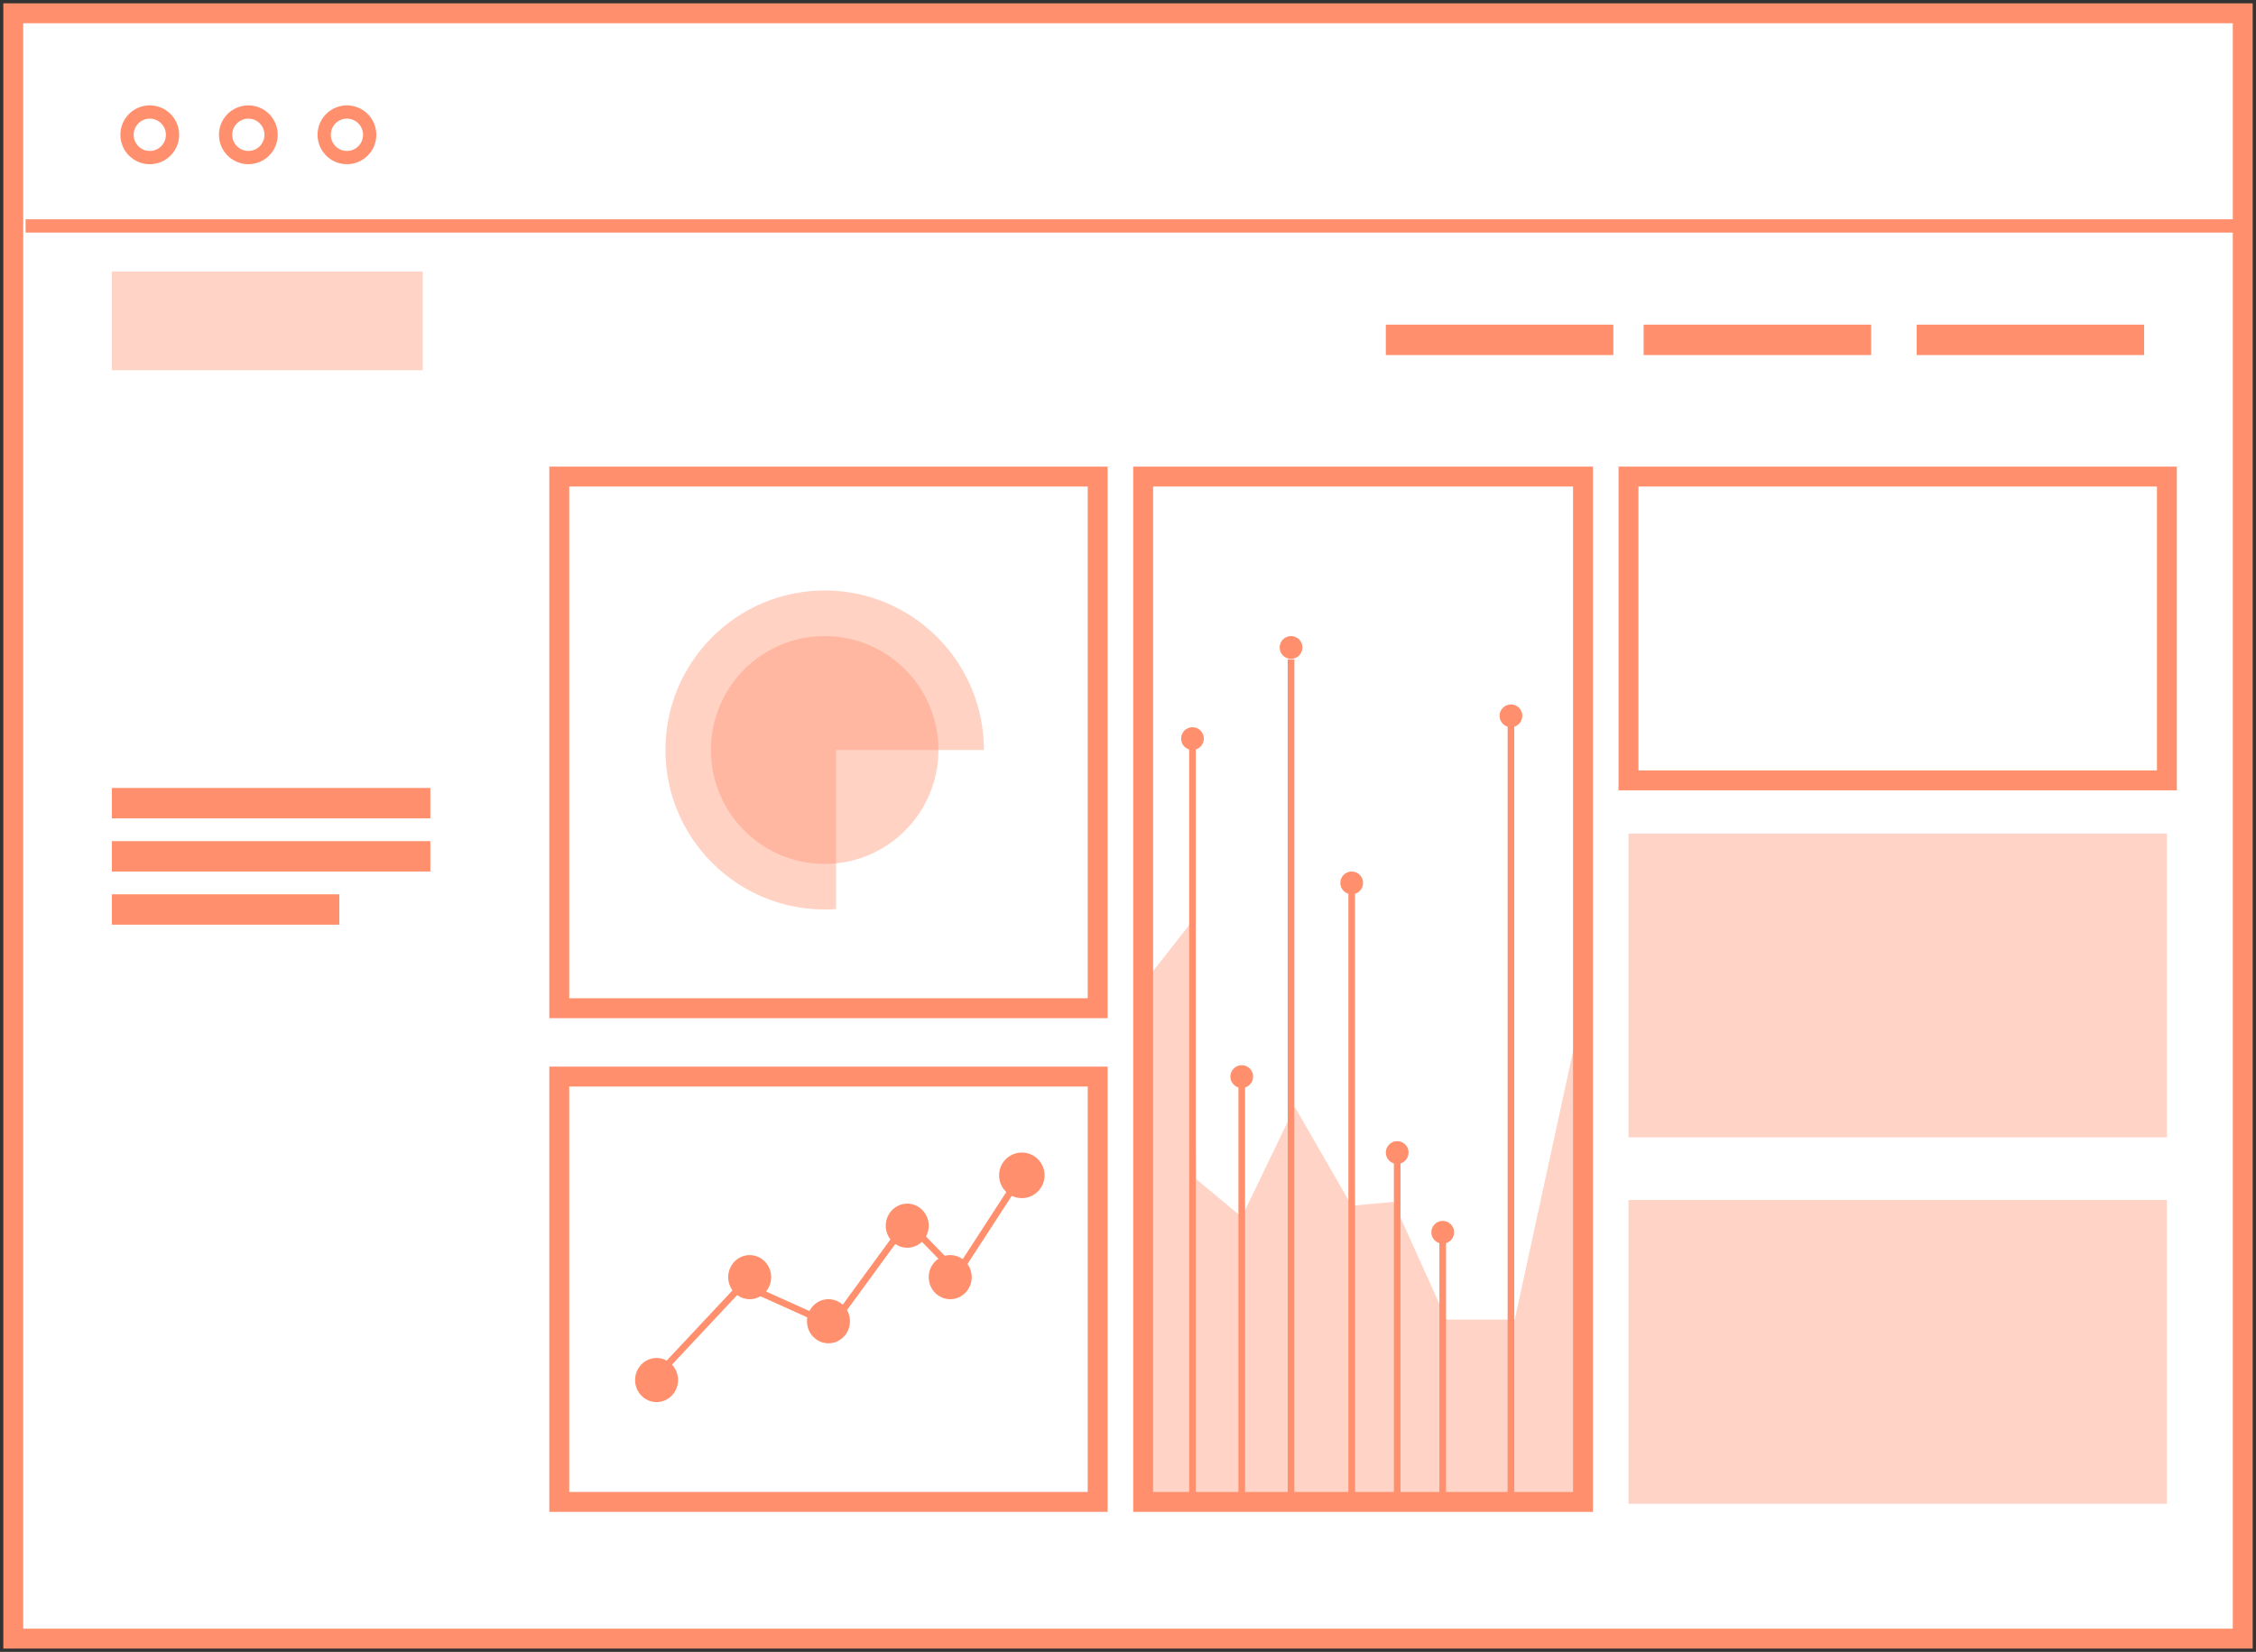 <?xml version="1.0" encoding="UTF-8"?>
<svg width="340px" height="249px" viewBox="0 0 340 249" version="1.1" xmlns="http://www.w3.org/2000/svg" xmlns:xlink="http://www.w3.org/1999/xlink">
    <rect x="0" y="0" width="340" height="249" fill="#333333" stroke="none"/>
    <!-- Generator: sketchtool 41.2 (35397) - http://www.bohemiancoding.com/sketch -->
    <title>E02D4224-5B42-4C0E-9561-B1D88CE74950</title>
    <desc>Created with sketchtool.</desc>
    <defs>
        <rect id="path-1" x="14.857" y="61.822" width="48" height="48.084"></rect>
        <mask id="mask-2" maskContentUnits="userSpaceOnUse" maskUnits="objectBoundingBox" x="0" y="0" width="48" height="48.084" fill="white">
            <use xlink:href="#path-1"></use>
        </mask>
        <rect id="path-3" x="14.857" y="143.107" width="48" height="48.084"></rect>
        <mask id="mask-4" maskContentUnits="userSpaceOnUse" maskUnits="objectBoundingBox" x="0" y="0" width="48" height="48.084" fill="white">
            <use xlink:href="#path-3"></use>
        </mask>
    </defs>
    <g id="Page-1" stroke="none" stroke-width="1" fill="none" fill-rule="evenodd">
        <g id="解决方案_在线教育" transform="translate(-312, -1914)">
            <g id="优势" transform="translate(271, 1107)">
                <g id="jiaoyu_youshi3" transform="translate(43, 809)">
                    <rect id="Rectangle-23" stroke="#FF8F6D" stroke-width="3" fill="#FFFFFF" x="0" y="0" width="336" height="245"></rect>
                    <path d="M2.857,32.056 L335.431,32.056" id="Line" stroke="#FF8F6D" stroke-width="2" stroke-linecap="square"></path>
                    <path d="M20.571,21.752 C22.465,21.752 24,20.215 24,18.318 C24,16.421 22.465,14.883 20.571,14.883 C18.678,14.883 17.143,16.421 17.143,18.318 C17.143,20.215 18.678,21.752 20.571,21.752 Z" id="Oval-13" stroke="#FF8F6D" stroke-width="2"></path>
                    <path d="M35.429,21.752 C37.322,21.752 38.857,20.215 38.857,18.318 C38.857,16.421 37.322,14.883 35.429,14.883 C33.535,14.883 32,16.421 32,18.318 C32,20.215 33.535,21.752 35.429,21.752 Z" id="Oval-13-Copy" stroke="#FF8F6D" stroke-width="2"></path>
                    <path d="M50.286,21.752 C52.179,21.752 53.714,20.215 53.714,18.318 C53.714,16.421 52.179,14.883 50.286,14.883 C48.392,14.883 46.857,16.421 46.857,18.318 C46.857,20.215 48.392,21.752 50.286,21.752 Z" id="Oval-13-Copy-2" stroke="#FF8F6D" stroke-width="2"></path>
                    <use id="Rectangle-17" stroke="#FF8F6D" mask="url(#mask-2)" stroke-width="4" stroke-dasharray="2" xlink:href="#path-1"></use>
                    <use id="Rectangle-17-Copy-7" stroke="#FF8F6D" mask="url(#mask-4)" stroke-width="4" stroke-dasharray="2" xlink:href="#path-3"></use>
                    <rect id="Rectangle-17-Copy" fill="#FF8F6D" x="14.857" y="116.776" width="48" height="4.579"></rect>
                    <rect id="Rectangle-17-Copy-4" fill="#FF8F6D" x="286.857" y="46.939" width="34.286" height="4.579"></rect>
                    <rect id="Rectangle-17-Copy-5" fill="#FF8F6D" x="245.714" y="46.939" width="34.286" height="4.579"></rect>
                    <rect id="Rectangle-17-Copy-6" fill="#FF8F6D" x="206.857" y="46.939" width="34.286" height="4.579"></rect>
                    <polygon id="Path-16" fill="#FFD4C7" points="171.429 223.248 171.429 144.825 177.714 136.811 178.286 175.736 185.143 181.46 193.143 164.86 201.714 179.743 208 179.171 216 196.916 226.286 196.916 235.429 154.84 235.429 223.248"></polygon>
                    <rect id="Rectangle-17-Copy-2" fill="#FF8F6D" x="14.857" y="124.79" width="48" height="4.579"></rect>
                    <rect id="Rectangle-17-Copy-3" fill="#FF8F6D" x="14.857" y="132.804" width="34.286" height="4.579"></rect>
                    <rect id="Rectangle-27" fill="#FFD4C7" x="14.857" y="38.925" width="46.857" height="14.883"></rect>
                    <rect id="Rectangle-53" stroke="#FF8F6D" stroke-width="3" fill="#FFFFFF" x="82.286" y="69.836" width="81.143" height="80.14"></rect>
                    <rect id="Rectangle-53-Copy-2" stroke="#FF8F6D" stroke-width="3" fill="#FFFFFF" x="82.286" y="160.28" width="81.143" height="64.112"></rect>
                    <rect id="Rectangle-53-Copy" stroke="#FF8F6D" stroke-width="3" x="170.286" y="69.836" width="66.286" height="154.556"></rect>
                    <rect id="Rectangle-53-Copy-3" stroke="#FF8F6D" stroke-width="3" fill="#FFFFFF" x="243.429" y="69.836" width="81.143" height="45.794"></rect>
                    <rect id="Rectangle-53-Copy-4" fill="#FFD4C7" x="243.429" y="123.645" width="81.143" height="45.794"></rect>
                    <rect id="Rectangle-53-Copy-5" fill="#FFD4C7" x="243.429" y="178.884" width="81.143" height="45.794"></rect>
                    <path d="M124,135.033 C123.434,135.073 122.862,135.093 122.286,135.093 C109.031,135.093 98.286,124.329 98.286,111.051 C98.286,97.773 109.031,87.009 122.286,87.009 C135.541,87.009 146.286,97.773 146.286,111.051 L124,111.051 L124,135.033 Z" id="Oval-23" fill="#FF8F6D" opacity="0.4"></path>
                    <ellipse id="Oval-23-Copy" fill="#FF8F6D" opacity="0.4" transform="translate(122.286, 111.051) rotate(-180) translate(-122.286, -111.051) " cx="122.286" cy="111.051" rx="17.143" ry="17.173"></ellipse>
                    <polyline id="Path-7" stroke="#FF8F6D" points="96.413 206.023 109.905 191.62 123.397 197.714 134.73 182.203 142.286 189.958 152 175.001"></polyline>
                    <ellipse id="Oval-24" fill="#FF8F6D" cx="96.952" cy="206.023" rx="3.238" ry="3.324"></ellipse>
                    <ellipse id="Oval-24-Copy" fill="#FF8F6D" cx="110.984" cy="190.512" rx="3.238" ry="3.324"></ellipse>
                    <ellipse id="Oval-24-Copy-2" fill="#FF8F6D" cx="122.857" cy="197.16" rx="3.238" ry="3.324"></ellipse>
                    <ellipse id="Oval-24-Copy-3" fill="#FF8F6D" cx="134.73" cy="182.757" rx="3.238" ry="3.324"></ellipse>
                    <ellipse id="Oval-24-Copy-4" fill="#FF8F6D" cx="141.206" cy="190.512" rx="3.238" ry="3.324"></ellipse>
                    <ellipse id="Oval-24-Copy-5" fill="#FF8F6D" cx="152" cy="175.164" rx="3.429" ry="3.435"></ellipse>
                    <ellipse id="Oval-31" fill="#FF8F6D" cx="177.714" cy="109.334" rx="1.714" ry="1.717"></ellipse>
                    <ellipse id="Oval-31-Copy" fill="#FF8F6D" cx="208.571" cy="171.729" rx="1.714" ry="1.717"></ellipse>
                    <ellipse id="Oval-31-Copy-3" fill="#FF8F6D" cx="185.143" cy="160.28" rx="1.714" ry="1.717"></ellipse>
                    <ellipse id="Oval-31-Copy-4" fill="#FF8F6D" cx="201.714" cy="131.086" rx="1.714" ry="1.717"></ellipse>
                    <ellipse id="Oval-31-Copy-5" fill="#FF8F6D" cx="215.429" cy="183.75" rx="1.714" ry="1.717"></ellipse>
                    <ellipse id="Oval-31-Copy-6" fill="#FF8F6D" cx="225.714" cy="105.9" rx="1.714" ry="1.717"></ellipse>
                    <ellipse id="Oval-31-Copy-7" fill="#FF8F6D" cx="192.571" cy="95.596" rx="1.714" ry="1.717"></ellipse>
                    <path d="M208.571,222.675 L208.571,172.288" id="Line-Copy-4" stroke="#FF8F6D" stroke-linecap="square"></path>
                    <path d="M215.429,222.675 L215.429,184.826" id="Line-Copy-5" stroke="#FF8F6D" stroke-linecap="square"></path>
                    <path d="M177.714,223.82 L177.714,110.427" id="Line" stroke="#FF8F6D" stroke-linecap="square"></path>
                    <path d="M185.143,223.82 L185.143,161.868" id="Line-Copy" stroke="#FF8F6D" stroke-linecap="square"></path>
                    <path d="M192.571,222.675 L192.571,97.886" id="Line-Copy-2" stroke="#FF8F6D" stroke-linecap="square"></path>
                    <path d="M201.714,222.675 L201.714,132.224" id="Line-Copy-3" stroke="#FF8F6D" stroke-linecap="square"></path>
                    <path d="M225.714,222.675 L225.714,105.849" id="Line-Copy-6" stroke="#FF8F6D" stroke-linecap="square"></path>
                </g>
            </g>
        </g>
    </g>
</svg>